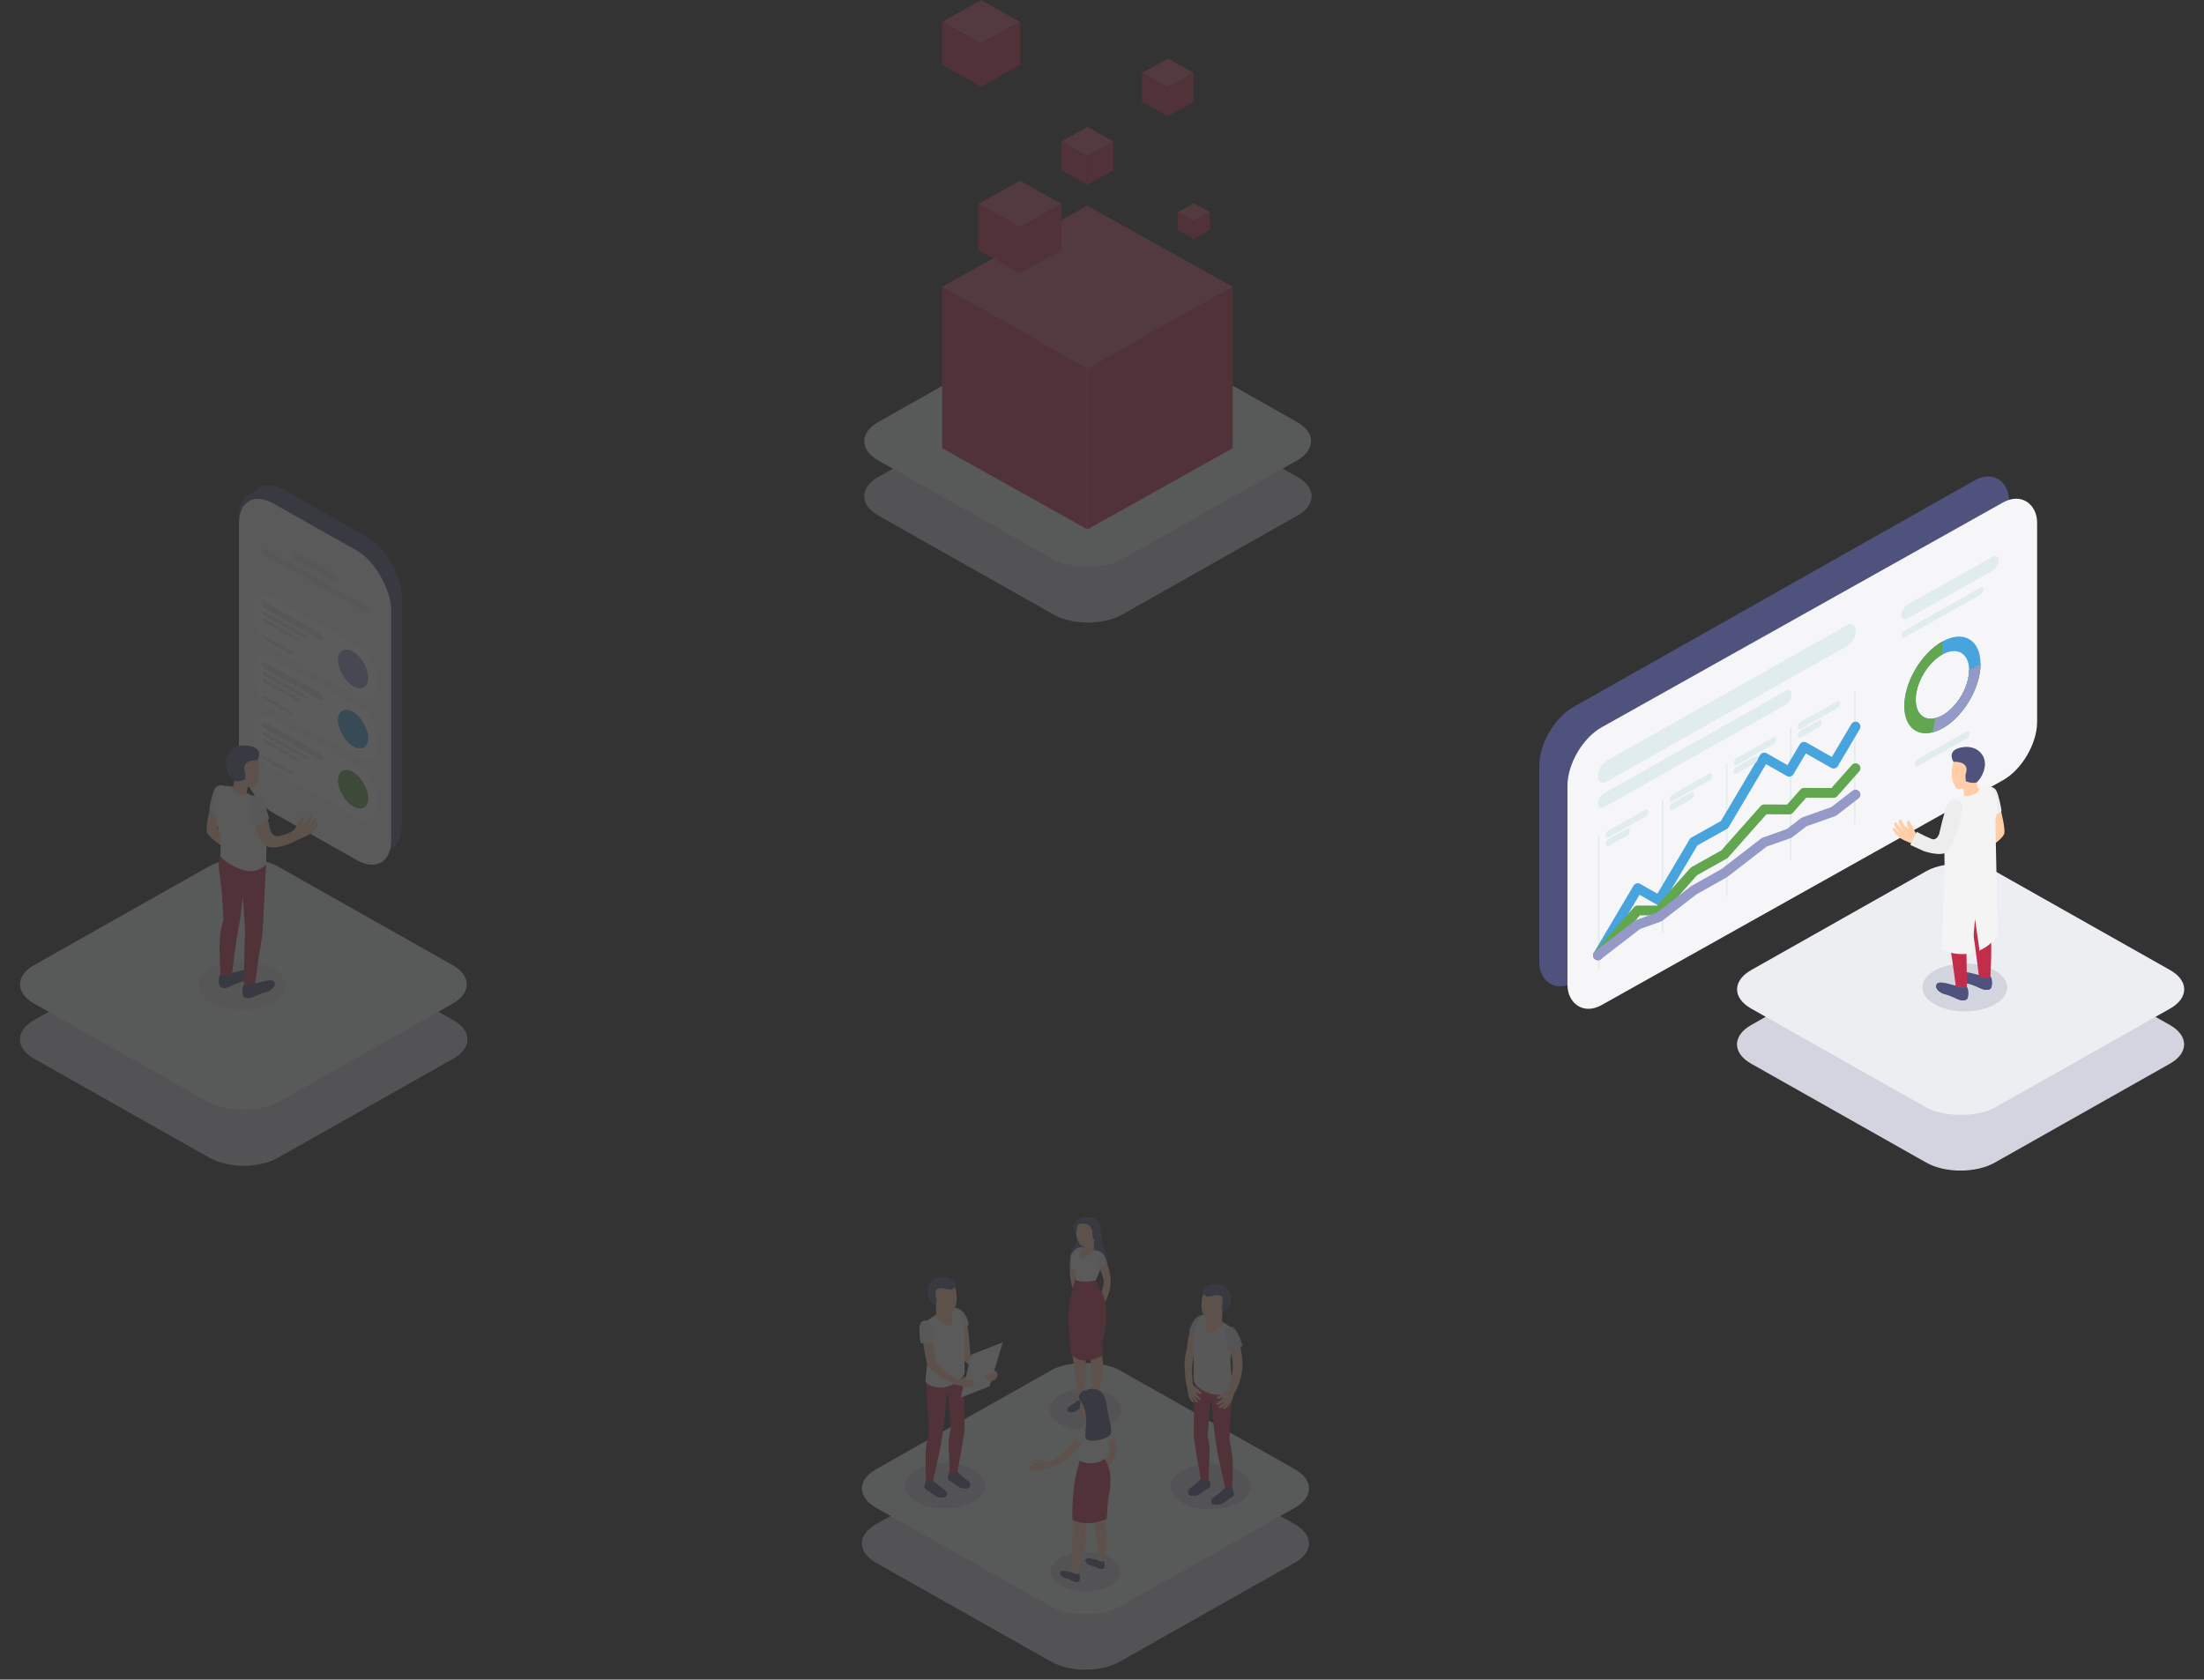 <svg width="450" height="343" viewBox="0 0 450 343" fill="none" xmlns="http://www.w3.org/2000/svg">
<rect x="0" y="0" width="450" height="343" fill="#333333" stroke="none"/>
<g clip-path="url(#clip0_104_29115)">
<g opacity="0.2">
<rect width="35.685" height="63.2" rx="8" transform="matrix(0.871 0.492 -2.25098e-08 1 50.943 96.044)" fill="#4F527D"/>
<rect width="35.685" height="63.2" rx="8" transform="matrix(0.871 0.492 -2.25098e-08 1 48.79 97.449)" fill="#4F527D"/>
<rect width="35.685" height="63.2" rx="8" transform="matrix(0.871 0.492 -2.25098e-08 1 48.79 98.854)" fill="#F6F6F9"/>
<rect width="24.98" height="1.404" rx="0.702" transform="matrix(0.871 0.492 -2.25098e-08 1 53.45 111.669)" fill="#DAE7EB"/>
<rect width="10.706" height="1.404" rx="0.702" transform="matrix(0.871 0.492 -2.25097e-08 1 59.664 112.371)" fill="#DAE7EB"/>
<rect width="28.548" height="10.533" rx="4" transform="matrix(0.871 0.492 -2.25098e-08 1 51.897 119.92)" fill="white"/>
<rect width="7.137" height="7.022" rx="3.511" transform="matrix(0.871 0.492 -2.25098e-08 1 68.983 131.331)" fill="#9499C7"/>
<rect width="14.274" height="1.404" rx="0.702" transform="matrix(0.871 0.492 -2.25098e-08 1 53.45 122.554)" fill="#DAE7EB"/>
<rect width="10.706" height="0.702" rx="0.351" transform="matrix(0.871 0.492 -2.25097e-08 1 53.45 124.66)" fill="#DAE7EB"/>
<rect width="8.921" height="0.702" rx="0.351" transform="matrix(0.871 0.492 -2.25098e-08 1 53.45 126.065)" fill="#DAE7EB"/>
<rect width="7.137" height="0.702" rx="0.351" transform="matrix(0.871 0.492 -2.25097e-08 1 53.45 129.576)" fill="#DAE7EB"/>
<rect width="28.548" height="10.533" rx="4" transform="matrix(0.871 0.492 -2.25098e-08 1 51.897 132.209)" fill="white"/>
<rect width="7.137" height="7.022" rx="3.511" transform="matrix(0.871 0.492 -2.25097e-08 1 68.983 143.62)" fill="#47A4DD"/>
<rect width="14.274" height="1.404" rx="0.702" transform="matrix(0.871 0.492 -2.25099e-08 1 53.45 134.842)" fill="#DAE7EB"/>
<rect width="10.706" height="0.702" rx="0.351" transform="matrix(0.871 0.492 -2.25097e-08 1 53.45 136.949)" fill="#DAE7EB"/>
<rect width="8.921" height="0.702" rx="0.351" transform="matrix(0.871 0.492 -2.25099e-08 1 53.45 138.353)" fill="#DAE7EB"/>
<rect width="7.137" height="0.702" rx="0.351" transform="matrix(0.871 0.492 -2.25099e-08 1 53.45 141.864)" fill="#DAE7EB"/>
<rect width="28.548" height="10.533" rx="4" transform="matrix(0.871 0.492 -2.25098e-08 1 51.897 144.497)" fill="white"/>
<rect width="7.137" height="7.022" rx="3.511" transform="matrix(0.871 0.492 -2.25098e-08 1 68.983 155.908)" fill="#63A650"/>
<rect width="14.274" height="1.404" rx="0.702" transform="matrix(0.871 0.492 -2.25098e-08 1 53.45 147.131)" fill="#DAE7EB"/>
<rect width="10.706" height="0.702" rx="0.351" transform="matrix(0.871 0.492 -2.25097e-08 1 53.45 149.238)" fill="#DAE7EB"/>
<rect width="8.921" height="0.702" rx="0.351" transform="matrix(0.871 0.492 -2.25097e-08 1 53.45 150.642)" fill="#DAE7EB"/>
<rect width="7.137" height="0.702" rx="0.351" transform="matrix(0.871 0.492 -2.25097e-08 1 53.45 154.153)" fill="#DAE7EB"/>
<rect width="57.096" height="57.096" rx="8" transform="matrix(0.871 -0.492 0.871 0.492 0 212.261)" fill="#6D6D6D"/>
<path fill-rule="evenodd" clip-rule="evenodd" d="M6.965 208.325C3.118 210.499 3.118 214.023 6.965 216.196L42.785 236.437C46.632 238.611 52.868 238.611 56.715 236.437L92.535 216.196C96.382 214.023 96.382 210.499 92.535 208.325L84.079 203.547L91.524 202.323C95.884 201.606 95.884 200.444 91.524 199.728L71.493 196.435L56.715 188.085C52.868 185.911 46.632 185.911 42.785 188.085L28.041 196.416L7.894 199.728C3.534 200.444 3.534 201.606 7.894 202.323L15.402 203.557L6.965 208.325Z" fill="#D3D4DF"/>
<rect width="57.055" height="57.055" rx="8" transform="matrix(0.871 -0.492 0.871 0.492 0 201.025)" fill="#EDEEF2"/>
<path opacity="0.5" d="M49.405 206.235C54.303 206.235 58.272 203.991 58.272 201.224C58.272 198.456 54.303 196.212 49.405 196.212C44.508 196.212 40.538 198.456 40.538 201.224C40.538 203.991 44.508 206.235 49.405 206.235Z" fill="#D3D4DF"/>
<path d="M43.087 164.069C42.988 164.913 41.959 168.553 42.18 169.801C42.4 171.049 45.916 173.135 45.916 173.135L46.404 170.999L44.457 169.14L44.982 165.604L43.087 164.069Z" fill="#FFCEA9"/>
<path d="M45.807 160.48C45.305 160.268 44.373 160.221 43.849 161.059C43.326 161.898 42.795 164.772 42.747 165.27C42.747 165.27 43.473 166.251 44.561 166.088L45.807 160.48Z" fill="#EDEDED"/>
<path d="M49.822 201.073C50.587 201.279 51.405 201.182 52.097 200.803C52.644 200.819 55.618 199.575 56.023 200.619C56.382 201.536 55.09 202.384 54.401 202.549C52.899 202.9 51.787 203.638 51.183 203.763C50.735 203.856 50.152 203.917 49.794 203.572C49.365 203.158 49.401 201.622 49.822 201.073Z" fill="#4F527D"/>
<path d="M51.183 203.511C51.788 203.388 52.899 202.655 54.401 202.298C54.979 202.162 55.972 201.544 56.072 200.807C56.205 201.651 55.043 202.4 54.401 202.551C52.899 202.902 51.788 203.641 51.183 203.765C50.735 203.858 50.152 203.92 49.794 203.574C49.701 203.473 49.634 203.353 49.597 203.223C50.12 203.648 50.735 203.604 51.183 203.511Z" fill="#4F527D"/>
<path d="M44.998 198.956C45.763 199.163 46.581 199.067 47.273 198.687C47.822 198.703 50.794 197.459 51.199 198.512C51.558 199.429 50.265 200.277 49.577 200.442C48.075 200.793 46.963 201.531 46.361 201.656C45.911 201.749 45.328 201.81 44.971 201.463C44.541 201.038 44.579 199.503 44.998 198.956Z" fill="#4F527D"/>
<path d="M46.361 201.391C46.963 201.266 48.075 200.535 49.577 200.179C50.154 200.042 51.147 199.422 51.248 198.687C51.382 199.531 50.219 200.28 49.577 200.431C48.075 200.782 46.963 201.521 46.361 201.645C45.911 201.738 45.328 201.8 44.971 201.452C44.877 201.353 44.81 201.232 44.774 201.101C45.296 201.526 45.911 201.484 46.361 201.391Z" fill="#4F527D"/>
<path d="M44.939 191.048C45.068 189.966 45.298 188.899 45.626 187.859C45.626 187.859 45.421 185.106 45.319 182.499C45.203 179.539 44.154 176.933 44.98 174.572L54.314 176.603C54.314 176.603 53.749 188.405 53.623 189.833C53.556 190.945 53.417 192.051 53.208 193.146C52.781 195.438 52.089 200.887 52.089 200.887C51.101 201.449 49.807 201.138 49.807 201.138C49.807 201.138 49.878 194.246 49.941 192.595C50.018 190.579 50.081 190.733 50.081 190.733L49.773 185.713L49.572 183.215C49.572 183.215 49.313 185.048 49.145 186.686C48.998 188.114 48.647 189.405 48.249 192.062C47.908 194.367 47.352 198.999 47.352 198.999C46.366 199.561 45.022 199.096 45.022 199.096C45.022 199.096 44.672 193.048 44.939 191.048Z" fill="#C22E49"/>
<path d="M46.299 160.529C47.016 160.564 47.539 160.743 47.629 160.529C47.705 160.17 47.759 159.807 47.79 159.441C47.708 159.24 47.638 159.024 47.638 159.024C46.741 158.485 46.464 157.541 46.345 156.443C46.146 154.563 47.182 152.918 49.102 152.721C50.908 152.546 52.236 153.774 52.59 155.485C52.781 156.325 53.161 157.917 52.647 159.301C52.36 160.075 51.991 160.689 51.62 160.808C51.263 160.798 50.906 160.768 50.553 160.717C50.553 160.717 50.458 161.243 50.392 161.573C50.325 161.903 50.352 162.086 51.033 162.498C51.715 162.91 50.002 163.752 48.882 163.67C47.761 163.587 46.507 162.926 46.161 162.217C45.779 161.436 45.811 160.506 46.299 160.529Z" fill="#FFCEA9"/>
<path d="M47.33 160.633C47.133 161.113 47.633 161.701 48.969 162.112C50.304 162.522 50.423 161.994 50.423 161.994C50.423 161.994 52.381 162.871 53.017 163.301C53.818 163.851 54.173 165.437 54.283 168.114C54.406 171.213 54.417 175.81 54.313 176.603C54.313 176.603 52.816 178.063 50.907 177.909C48.998 177.754 45.767 176.096 44.991 174.813C45.012 172.097 45.337 171.655 44.887 170.09C43.858 166.507 43.316 165.04 43.811 162.659C44.223 160.696 44.801 160.452 45.593 160.471C46.175 160.495 46.755 160.549 47.33 160.633Z" fill="#F4F4F4"/>
<path d="M57.296 170.676C55.724 171.064 55.354 170.094 55.144 169.29C54.644 167.344 54.375 165.588 54.002 164.484C53.563 163.182 53.106 162.974 52.457 162.721C51.697 162.423 51.044 163.051 51.297 164.707C51.596 166.669 51.989 168.041 52.731 170.366C52.927 170.971 53.364 172.048 54.022 172.568C54.832 173.21 56.055 173.182 57.904 172.733C58.692 172.54 59.556 172.078 61.048 171.397C61.448 171.222 61.765 171.094 62.527 170.743C63.289 170.392 64.096 169.808 64.499 169.238C64.903 168.667 64.955 168.399 64.872 168.269C64.77 168.106 64.587 168.141 64.372 168.381C64.061 168.787 63.678 169.134 63.241 169.406C63.241 169.406 63.737 168.904 64.006 168.578C64.248 168.289 64.448 167.969 64.601 167.627C64.743 167.293 64.451 166.842 64.228 167.079C64.006 167.316 63.9 167.558 63.493 168.036C63.279 168.289 63.034 168.517 62.764 168.715C63.016 168.382 63.241 168.03 63.436 167.662C63.694 167.146 63.691 166.881 63.68 166.707C63.669 166.534 63.418 166.327 63.183 166.655C62.97 166.951 62.825 167.414 62.339 167.918C61.98 168.283 61.674 168.494 61.665 168.392C61.656 168.29 61.882 168.09 62.011 167.665C62.14 167.241 62.011 166.788 61.771 166.742C61.53 166.697 61.577 166.707 61.383 167.104C61.19 167.5 60.896 167.795 60.666 168.376C60.467 168.887 60.378 169.094 60.019 169.466C59.644 169.862 58.791 170.308 57.296 170.676Z" fill="#FFCEA9"/>
<path d="M51.874 162.454C52.925 162.303 53.667 162.767 54.13 164.323C54.592 165.879 54.918 167.158 54.918 167.158C54.502 167.745 53.873 168.154 53.16 168.301C51.905 168.599 51.451 168.011 51.451 168.011C51.451 168.011 51.093 166.379 50.885 165.269C50.677 164.158 50.574 162.647 51.874 162.454Z" fill="#EDEDED"/>
<path d="M52.531 155.244C52.531 155.244 54.191 152.775 50.596 152.272C48.004 151.91 46.336 153.54 46.145 155.309C45.965 156.999 47.025 158.753 47.792 159.45C48.167 159.581 48.974 159.657 50.033 159.185C50.076 158.725 50.092 158.263 50.082 157.801C50.082 157.801 48.818 155.198 52.531 155.244Z" fill="#4F527D"/>
</g>
<rect width="110.088" height="56.268" rx="8" transform="matrix(0.871 -0.492 2.25098e-08 1 314.289 148.309)" fill="#4F527D"/>
<rect width="110.089" height="56.715" rx="8" transform="matrix(0.871 -0.488 2.2698e-08 1 320.039 152.434)" fill="#F6F6F9"/>
<rect width="0.358" height="27.082" transform="matrix(0.871 -0.484 2.28806e-08 1 326.262 170.814)" fill="#E1ECEF"/>
<rect width="0.357" height="27.082" transform="matrix(0.871 -0.484 2.28726e-08 1 339.332 163.428)" fill="#E1ECEF"/>
<rect width="0.357" height="27.082" transform="matrix(0.871 -0.484 2.28706e-08 1 352.402 156.043)" fill="#E1ECEF"/>
<rect width="0.357" height="27.082" transform="matrix(0.871 -0.484 2.28726e-08 1 365.47 148.658)" fill="#E1ECEF"/>
<rect width="0.357" height="27.082" transform="matrix(0.871 -0.484 2.28746e-08 1 378.543 141.273)" fill="#E1ECEF"/>
<path d="M326.264 195.082L334.387 181.371L338.76 183.859L345.842 171.906L352.09 168.409L360.213 154.698L365.316 157.599L368.336 152.502L374.376 155.936L378.854 148.378" stroke="#47A4DD" stroke-width="2" stroke-linecap="round" stroke-linejoin="round"/>
<path d="M326.264 195.082L334.387 185.922L338.76 185.941L345.842 177.955L352.09 174.446L360.213 165.285L365.316 165.308L368.336 161.902L374.376 161.929L378.854 156.879" stroke="#63A650" stroke-width="2" stroke-linecap="round" stroke-linejoin="round"/>
<path d="M326.264 195.082L334.387 188.813L338.76 187.259L345.842 181.793L352.09 178.272L360.213 172.002L365.316 170.19L368.336 167.859C368.336 167.859 372.017 166.551 374.376 165.713L378.854 162.257" stroke="#9499C7" stroke-width="2" stroke-linecap="round" stroke-linejoin="round"/>
<rect width="60.406" height="4.28" rx="2" transform="matrix(0.871 -0.491 2.25558e-08 1 326.262 156.337)" fill="#E1ECEF"/>
<rect width="45.393" height="2.854" rx="1.427" transform="matrix(0.871 -0.491 2.25511e-08 1 326.264 162.687)" fill="#E1ECEF"/>
<rect width="22.875" height="2.85" rx="1.425" transform="matrix(0.871 -0.49 2.25838e-08 1 388.189 124.182)" fill="#E1ECEF"/>
<rect width="10.008" height="1.425" rx="0.712" transform="matrix(0.871 -0.49 2.25919e-08 1 327.819 169.919)" fill="#E1ECEF"/>
<rect width="10.008" height="1.425" rx="0.712" transform="matrix(0.871 -0.49 2.25921e-08 1 340.89 162.534)" fill="#E1ECEF"/>
<rect width="10.008" height="1.425" rx="0.712" transform="matrix(0.871 -0.49 2.25919e-08 1 353.96 155.148)" fill="#E1ECEF"/>
<rect width="10.008" height="1.425" rx="0.712" transform="matrix(0.871 -0.49 2.25918e-08 1 367.028 147.764)" fill="#E1ECEF"/>
<rect width="5.719" height="1.422" rx="0.711" transform="matrix(0.871 -0.489 2.26331e-08 1 327.819 171.681)" fill="#E1ECEF"/>
<rect width="5.719" height="1.422" rx="0.711" transform="matrix(0.871 -0.489 2.26331e-08 1 340.89 164.295)" fill="#E1ECEF"/>
<rect width="5.719" height="1.422" rx="0.711" transform="matrix(0.871 -0.489 2.2633e-08 1 353.96 156.91)" fill="#E1ECEF"/>
<rect width="5.719" height="1.422" rx="0.711" transform="matrix(0.871 -0.489 2.2633e-08 1 367.028 149.525)" fill="#E1ECEF"/>
<rect width="19.301" height="1.427" rx="0.713" transform="matrix(0.871 -0.491 2.25574e-08 1 388.189 129.123)" fill="#E1ECEF"/>
<rect width="12.867" height="1.425" rx="0.713" transform="matrix(0.871 -0.49 2.25768e-08 1 390.99 155.324)" fill="#E1ECEF"/>
<path d="M404.37 135.552C404.37 140.451 400.887 146.356 396.59 148.74C392.294 151.124 388.811 149.085 388.811 144.186C388.811 139.287 392.294 133.382 396.59 130.998C400.887 128.614 404.37 130.653 404.37 135.552ZM391.144 142.891C391.144 146.32 393.583 147.748 396.59 146.079C399.598 144.41 402.036 140.277 402.036 136.847C402.036 133.418 399.598 131.99 396.59 133.659C393.583 135.328 391.144 139.461 391.144 142.891Z" fill="#47A4DD"/>
<path d="M404.37 135.552C404.37 137.306 403.914 139.275 403.059 141.208C402.204 143.141 400.989 144.952 399.567 146.412C398.146 147.873 396.582 148.916 395.072 149.412C393.563 149.907 392.177 149.831 391.089 149.194C390.001 148.557 389.26 147.388 388.96 145.834C388.66 144.279 388.814 142.41 389.403 140.463C389.992 138.515 390.989 136.576 392.268 134.892C393.547 133.207 395.052 131.852 396.59 130.998L396.59 133.659C395.513 134.257 394.46 135.206 393.565 136.385C392.669 137.564 391.971 138.921 391.559 140.285C391.147 141.648 391.039 142.956 391.249 144.044C391.459 145.132 391.978 145.951 392.739 146.397C393.501 146.842 394.471 146.895 395.528 146.549C396.584 146.202 397.679 145.472 398.674 144.449C399.669 143.427 400.52 142.159 401.118 140.806C401.717 139.453 402.036 138.075 402.036 136.847L404.37 135.552Z" fill="#63A650"/>
<path d="M404.37 135.552C404.37 136.913 404.095 138.407 403.568 139.921C403.04 141.434 402.273 142.925 401.326 144.279C400.379 145.632 399.278 146.812 398.108 147.727C396.938 148.642 395.729 149.267 394.577 149.555L395.181 146.649C395.988 146.448 396.833 146.01 397.653 145.37C398.472 144.729 399.243 143.903 399.905 142.956C400.568 142.008 401.105 140.964 401.474 139.905C401.844 138.846 402.036 137.8 402.036 136.847L404.37 135.552Z" fill="#9499C7"/>
<rect width="57.096" height="57.096" rx="8" transform="matrix(0.871 -0.492 0.871 0.492 350.582 213.27)" fill="#6D6D6D"/>
<path fill-rule="evenodd" clip-rule="evenodd" d="M357.544 209.335C353.697 211.509 353.697 215.033 357.544 217.207L393.323 237.424C397.169 239.597 403.406 239.597 407.253 237.424L443.032 217.207C446.879 215.033 446.879 211.509 443.032 209.335L434.594 204.567L442.103 203.333C446.463 202.616 446.463 201.454 442.103 200.738L421.956 197.426L407.253 189.118C403.406 186.944 397.169 186.944 393.323 189.118L378.62 197.426L358.473 200.738C354.113 201.454 354.113 202.616 358.473 203.333L365.982 204.567L357.544 209.335Z" fill="#D3D4DF"/>
<rect width="57.096" height="57.096" rx="8" transform="matrix(0.871 -0.492 0.871 0.492 350.582 202.035)" fill="#EDEEF2"/>
<path opacity="0.5" d="M401.167 206.543C405.947 206.543 409.821 204.354 409.821 201.652C409.821 198.951 405.947 196.761 401.167 196.761C396.388 196.761 392.514 198.951 392.514 201.652C392.514 204.354 396.388 206.543 401.167 206.543Z" fill="#B9BACB"/>
<path d="M408.32 164.405C408.42 165.25 409.451 168.901 409.23 170.151C409.009 171.401 405.496 173.493 405.496 173.493L405.021 171.35L406.971 169.492L406.444 165.944L408.32 164.405Z" fill="#FFCEA9"/>
<path d="M405.596 160.809C405.939 160.653 406.328 160.626 406.69 160.733C407.052 160.839 407.361 161.072 407.559 161.387C408.073 162.23 408.618 165.107 408.664 165.602C408.664 165.602 407.937 166.588 406.848 166.422L405.596 160.809Z" fill="#EDEDED"/>
<path d="M401.574 201.514C400.807 201.721 399.987 201.624 399.292 201.245C398.742 201.26 395.762 200.012 395.356 201.061C395.001 201.992 396.291 202.821 396.982 202.992C398.488 203.352 399.595 204.086 400.207 204.21C400.659 204.303 401.235 204.365 401.602 204.018C402.031 203.591 401.995 202.052 401.574 201.514Z" fill="#4F527D"/>
<path d="M400.206 203.945C399.602 203.819 398.487 203.085 396.981 202.728C396.403 202.592 395.406 201.974 395.306 201.234C395.172 202.079 396.334 202.831 396.981 202.982C398.487 203.342 399.594 204.076 400.206 204.199C400.658 204.292 401.234 204.355 401.601 204.008C401.694 203.906 401.762 203.785 401.799 203.654C401.575 203.82 401.314 203.933 401.037 203.983C400.761 204.034 400.476 204.021 400.206 203.945Z" fill="#4F527D"/>
<path d="M406.409 199.379C405.642 199.587 404.822 199.49 404.127 199.11C403.577 199.125 400.597 197.875 400.194 198.924C399.836 199.844 401.129 200.684 401.817 200.857C403.323 201.215 404.43 201.951 405.042 202.077C405.494 202.17 406.07 202.23 406.437 201.883C406.866 201.466 406.84 199.927 406.409 199.379Z" fill="#4F527D"/>
<path d="M405.042 201.821C404.438 201.695 403.323 200.961 401.818 200.604C401.239 200.468 400.242 199.849 400.155 199.11C400.022 199.955 401.183 200.707 401.818 200.858C403.323 201.215 404.431 201.952 405.042 202.077C405.494 202.171 406.07 202.231 406.437 201.884C406.529 201.781 406.597 201.66 406.635 201.529C406.411 201.695 406.15 201.808 405.874 201.859C405.597 201.91 405.313 201.897 405.042 201.821Z" fill="#4F527D"/>
<path d="M406.468 191.455C406.339 190.372 406.109 189.303 405.78 188.262C405.78 188.262 405.985 185.495 406.088 182.885C406.204 179.918 407.257 177.305 406.425 174.941L397.077 176.971C397.077 176.971 397.642 188.802 397.771 190.226C397.838 191.34 397.978 192.448 398.19 193.545C398.616 195.843 399.31 201.305 399.31 201.305C400.299 201.869 401.597 201.557 401.597 201.557C401.597 201.557 401.527 194.649 401.463 192.992C401.386 190.98 401.322 191.133 401.322 191.133L401.63 186.104L401.833 183.602C401.833 183.602 402.09 185.44 402.26 187.09C402.409 188.521 402.761 189.816 403.156 192.479C403.498 194.79 404.053 199.434 404.053 199.434C405.042 199.998 406.386 199.53 406.386 199.53C406.386 199.53 406.733 193.467 406.468 191.455Z" fill="#C22E49"/>
<path d="M405.101 160.856C404.389 160.892 403.857 161.07 403.767 160.856C403.693 160.496 403.639 160.131 403.605 159.765C403.688 159.564 403.759 159.348 403.759 159.348C404.654 158.807 404.947 157.861 405.044 156.76C405.245 154.874 404.204 153.239 402.28 153.038C400.468 152.855 399.14 154.099 398.785 155.804C398.592 156.649 398.212 158.241 398.729 159.632C399.014 160.406 399.386 161.025 399.756 161.141C400.115 161.131 400.473 161.1 400.828 161.05C400.828 161.05 400.925 161.573 400.99 161.908C401.054 162.242 401.031 162.41 400.347 162.838C399.664 163.265 401.375 164.095 402.5 164.015C403.626 163.934 404.877 163.26 405.232 162.559C405.625 161.767 405.591 160.834 405.101 160.856Z" fill="#FFCEA9"/>
<path d="M404.073 160.962C404.27 161.443 403.767 162.031 402.431 162.444C401.095 162.856 400.971 162.325 400.971 162.325C400.971 162.325 399.008 163.201 398.368 163.636C397.567 164.186 397.212 165.776 397.102 168.461C396.976 171.567 396.968 176.174 397.071 176.971C397.071 176.971 398.574 178.435 400.493 178.279C402.413 178.123 405.632 176.463 406.434 175.178C406.411 172.455 406.087 172.009 406.537 170.443C407.564 166.849 408.112 165.381 407.611 163.002C407.197 161.033 406.616 160.789 405.812 160.809C405.23 160.829 404.649 160.88 404.073 160.962Z" fill="#F4F4F4"/>
<path d="M394.092 171.549C395.669 171.939 396.037 170.966 396.247 170.154C396.761 168.205 397.018 166.434 397.391 165.338C397.83 164.03 398.293 163.829 398.932 163.578C399.703 163.281 400.358 163.91 400.094 165.572C399.796 167.536 399.4 168.919 398.65 171.242C398.454 171.851 398.015 172.93 397.365 173.45C396.553 174.094 395.33 174.066 393.475 173.616C392.684 173.423 391.813 172.962 390.322 172.278C389.921 172.095 389.611 171.974 388.84 171.622C388.066 171.283 387.388 170.765 386.864 170.113C386.458 169.54 386.407 169.271 386.489 169.14C386.571 169.009 386.774 169.012 387.003 169.256C387.315 169.661 387.7 170.008 388.138 170.279C388.138 170.279 387.64 169.776 387.367 169.449C387.125 169.16 386.925 168.839 386.771 168.496C386.627 168.164 386.92 167.712 387.144 167.948C387.367 168.185 387.475 168.429 387.884 168.906C388.093 169.158 388.333 169.383 388.598 169.578C388.345 169.242 388.12 168.887 387.925 168.517C387.756 168.225 387.673 167.893 387.686 167.558C387.686 167.385 387.943 167.176 388.2 167.508C388.457 167.84 388.549 168.263 389.048 168.765C389.405 169.133 389.713 169.341 389.721 169.241C389.729 169.14 389.503 168.939 389.374 168.514C389.246 168.089 389.374 167.636 389.613 167.584C389.852 167.531 389.808 167.546 390.001 167.946C390.194 168.346 390.489 168.645 390.713 169.221C390.834 169.631 391.057 170.005 391.36 170.312C391.728 170.732 392.583 171.18 394.092 171.549Z" fill="#FFCEA9"/>
<path d="M399.518 163.313C398.464 163.157 397.719 163.623 397.256 165.172C396.794 166.721 396.47 168.021 396.47 168.021C396.887 168.61 397.519 169.02 398.235 169.168C399.494 169.464 399.944 168.878 399.944 168.878C399.944 168.878 400.293 167.249 400.512 166.127C400.73 165.006 400.82 163.497 399.518 163.313Z" fill="#EDEDED"/>
<path d="M398.854 155.558C398.854 155.558 397.192 153.083 400.794 152.58C403.394 152.216 405.072 153.838 405.257 155.623C405.442 157.316 404.376 159.078 403.605 159.775C403.23 159.908 402.418 159.981 401.362 159.523C401.317 159.06 401.299 158.594 401.31 158.128C401.31 158.128 402.577 155.515 398.854 155.558Z" fill="#4F527D"/>
<path d="M407.374 166.525L397.079 175.92L396.478 193.985C396.478 193.985 399.366 195.366 402.644 194.619L403.245 187.683L404.155 193.97L404.047 194.161C405.602 193.479 406.935 192.392 407.901 191.018L407.374 166.525Z" fill="#F4F4F4"/>
<path d="M396.468 168.021L395.954 170.201C395.954 170.201 395.522 171.728 394.412 171.34C393.367 170.91 392.349 170.421 391.362 169.874L390.031 172.547L392.783 173.805C392.783 173.805 396.604 175.138 397.665 173.805C398.726 172.472 399.918 168.874 399.918 168.874L396.468 168.021Z" fill="#EDEDED"/>
<g opacity="0.2">
<rect width="57.096" height="57.096" rx="8" transform="matrix(0.871 -0.492 0.871 0.492 172.376 101.341)" fill="#6D6D6D"/>
<path fill-rule="evenodd" clip-rule="evenodd" d="M179.341 97.404C175.494 99.577 175.494 103.101 179.341 105.275L215.161 125.515C219.008 127.689 225.244 127.689 229.091 125.515L264.911 105.275C268.758 103.101 268.758 99.577 264.911 97.404L256.455 92.626L263.901 91.402C268.26 90.685 268.26 89.523 263.901 88.806L243.869 85.514L229.091 77.163C225.244 74.99 219.008 74.99 215.161 77.163L200.416 85.495L180.27 88.806C175.91 89.523 175.91 90.685 180.27 91.402L187.778 92.636L179.341 97.404Z" fill="#D3D4DF"/>
<rect width="57.055" height="57.055" rx="8" transform="matrix(0.871 -0.492 0.871 0.492 172.376 90.105)" fill="#EDEEF2"/>
<path d="M251.691 58.589L222.024 41.997L192.357 58.589L222.024 75.181L251.691 58.589Z" fill="url(#paint0_linear_104_29115)"/>
<path d="M251.691 58.589L222.024 41.997L192.357 58.589L222.024 75.181L251.691 58.589Z" fill="#D0566C"/>
<path d="M222.024 75.18L192.357 58.589V91.513L222.024 108.105V75.18Z" fill="#C22E49"/>
<path d="M222.022 75.18L251.689 58.589V91.513L222.022 108.105V75.18Z" fill="#C22E49"/>
<path d="M208.25 4.444L200.303 0L192.357 4.444L200.303 8.888L208.25 4.444Z" fill="#D0566C"/>
<path d="M200.303 8.889L192.357 4.445V13.264L200.303 17.708V8.889Z" fill="#C22E49"/>
<path d="M200.303 8.889L208.25 4.445V13.264L200.303 17.708V8.889Z" fill="#C22E49"/>
<path d="M247.04 43.321L243.747 41.479L240.454 43.321L243.747 45.162L247.04 43.321Z" fill="#D0566C"/>
<path d="M243.747 45.162L240.454 43.32V46.974L243.747 48.816V45.162Z" fill="#C22E49"/>
<path d="M243.749 45.162L247.042 43.32V46.974L243.749 48.816V45.162Z" fill="#C22E49"/>
<path d="M227.321 28.887L222.023 25.924L216.726 28.887L222.023 31.85L227.321 28.887Z" fill="#D0566C"/>
<path d="M222.023 31.85L216.726 28.888V34.767L222.023 37.73V31.85Z" fill="#C22E49"/>
<path d="M222.023 31.85L227.321 28.888V34.767L222.023 37.73V31.85Z" fill="#C22E49"/>
<path d="M243.743 14.889L238.446 11.926L233.148 14.889L238.446 17.851L243.743 14.889Z" fill="#D0566C"/>
<path d="M238.446 17.851L233.148 14.888V20.767L238.446 23.73V17.851Z" fill="#C22E49"/>
<path d="M238.446 17.851L243.743 14.888V20.767L238.446 23.73V17.851Z" fill="#C22E49"/>
<path d="M216.727 41.641L208.25 36.9L199.774 41.641L208.25 46.381L216.727 41.641Z" fill="#D0566C"/>
<path d="M208.25 46.381L199.774 41.641V51.048L208.25 55.788V46.381Z" fill="#C22E49"/>
<path d="M208.25 46.381L216.726 41.641V51.048L208.25 55.788V46.381Z" fill="#C22E49"/>
</g>
<g opacity="0.2">
<rect width="57.092" height="57.092" rx="8" transform="matrix(0.871 -0.492 0.871 0.492 171.9 315.201)" fill="#4F527D"/>
<path fill-rule="evenodd" clip-rule="evenodd" d="M178.865 311.266C175.018 313.439 175.018 316.962 178.865 319.135L214.643 339.345C218.49 341.519 224.727 341.519 228.574 339.345L264.353 319.135C268.2 316.962 268.2 313.439 264.353 311.266L255.915 306.5L263.424 305.266C267.784 304.549 267.784 303.388 263.424 302.671L243.276 299.361L228.574 291.056C224.727 288.883 218.49 288.883 214.643 291.056L199.942 299.361L179.794 302.671C175.434 303.388 175.434 304.549 179.794 305.266L187.303 306.5L178.865 311.266Z" fill="#D3D4DF"/>
<rect width="57.092" height="57.092" rx="8" transform="matrix(0.871 -0.492 0.871 0.492 171.9 303.969)" fill="#EDEEF2"/>
<path opacity="0.5" d="M221.588 291.98C225.651 291.98 228.945 290.119 228.945 287.824C228.945 285.529 225.651 283.668 221.588 283.668C217.524 283.668 214.23 285.529 214.23 287.824C214.23 290.119 217.524 291.98 221.588 291.98Z" fill="#B9BACB"/>
<path d="M221.265 248.961C221.56 248.498 223.814 248.193 224.556 250.062C224.835 250.769 224.793 252.581 225.03 253.716C225.266 254.852 225.817 255.499 226.002 256.423C226.187 257.346 225.879 258.891 223.606 259.167C221.333 259.443 219.585 258.659 219.047 257.949C218.509 257.238 218.499 255.728 219.047 254.925C219.595 254.123 220.02 253.456 220.02 252.387L221.265 248.961Z" fill="#4F527D"/>
<path d="M218.565 256.778C218.565 256.778 218.03 260.48 219.042 263.085C220.054 265.689 219.771 262.409 219.771 262.409L219.528 261.629C219.528 261.629 219.327 258.615 219.412 257.876C219.496 257.136 219.476 256.502 219.528 256.442C219.58 256.381 219.33 256.264 219.223 256.248C219.116 256.232 218.565 256.778 218.565 256.778Z" fill="#FFCEA9"/>
<path d="M222.753 248.64C222.753 248.64 221.057 248.161 220.029 249.059C219.689 249.365 219.442 249.756 219.314 250.189C219.186 250.623 219.182 251.082 219.302 251.518C219.439 252.041 219.714 252.758 220.139 252.787C220.564 252.815 222.753 248.64 222.753 248.64Z" fill="#4F527D"/>
<path d="M223.401 253.184C223.401 253.184 223.29 255.033 223.326 255.17C223.362 255.306 224.065 255.436 224.266 255.598C224.467 255.76 223.238 257.635 222.613 257.914C221.987 258.193 220.057 257.482 219.925 256.54C219.801 255.677 220.476 255.005 220.738 254.77C220.916 254.758 221.093 254.758 221.27 254.77L221.325 253.875C222.172 253.58 223.401 253.184 223.401 253.184Z" fill="#FFCEA9"/>
<path d="M223.659 255.331C224.19 255.414 224.797 255.69 224.881 255.966C225.1 256.991 225.048 258.053 224.729 259.053C224.268 260.242 223.96 261.001 223.694 261.515C223.694 261.515 221.395 262.466 219.544 261.353C219.544 261.353 219.414 260.084 219.408 259.395C217.696 257.936 219.158 256.134 220.607 254.735C220.781 254.722 220.956 254.722 221.129 254.735C221.129 254.735 219.832 256.232 220.737 257.083C222.66 256.515 223.043 255.671 223.659 255.331Z" fill="#F4F4F4"/>
<path d="M219.87 250.874C220.061 249.685 220.937 248.787 222.192 248.86C222.7 248.883 223.187 249.064 223.584 249.375C223.981 249.686 224.267 250.112 224.401 250.592C224.536 251.072 224.511 251.581 224.331 252.047C224.152 252.512 223.826 252.91 223.401 253.184C223.358 253.363 223.294 253.536 223.21 253.701C222.766 254.209 221.589 254.529 221.196 254.532C220.872 254.532 220.57 254.231 220.256 253.72C219.598 252.641 219.766 251.461 219.87 250.874Z" fill="#FFCEA9"/>
<path d="M222.577 248.882C223.456 249.05 224.179 249.291 224.419 250.135C224.581 250.719 224.795 251.826 224.591 252.292L224.468 252.632L223.401 253.184C223.401 253.184 222.905 252.778 223.06 251.598C223.053 251.437 223.002 251.281 222.911 251.147C222.844 251.036 222.793 250.915 222.762 250.789C222.636 250.469 222.39 250.208 222.075 250.059C221.28 249.624 220.129 249.999 219.96 250.157C220.179 249.682 220.559 249.294 221.036 249.062C221.513 248.829 222.058 248.766 222.577 248.882Z" fill="#4F527D"/>
<path d="M224.943 263.97C225.14 262.764 225.51 261.984 225.338 261.321C224.955 259.98 224.454 258.675 223.84 257.419C223.451 256.67 223.571 256.15 223.973 255.852C224.427 255.534 224.858 255.664 225.27 256.486C225.786 257.53 226.363 258.602 226.645 260.157C226.826 261.162 226.813 262.192 226.606 263.193C226.431 264.274 226.081 264.884 225.663 265.899C225.546 266.191 224.774 264.998 224.943 263.97Z" fill="#FFCEA9"/>
<path d="M224.176 286.441C223.731 286.793 223.037 286.549 223.005 286.581C222.489 287.016 221.947 287.423 221.384 287.799C221.105 288.011 220.674 288.297 220.751 288.709C220.891 289.442 222.091 289.217 222.545 288.992C222.999 288.766 223.365 288.395 223.793 288.135C224.101 287.948 224.399 287.853 224.441 287.475C224.471 287.247 224.253 286.431 224.176 286.441Z" fill="#4F527D"/>
<path d="M224.436 287.323C224.377 287.684 224.082 287.786 223.787 287.957C223.353 288.22 222.97 288.591 222.516 288.826C222.062 289.061 221.054 289.239 220.762 288.715C220.921 289.423 222.101 289.201 222.548 288.979C222.996 288.756 223.369 288.382 223.797 288.122C224.105 287.935 224.403 287.84 224.445 287.462C224.446 287.415 224.442 287.369 224.436 287.323Z" fill="#4F527D"/>
<path d="M221.053 285.828C220.648 286.146 220.032 285.971 220.002 286.003C219.527 286.399 219.031 286.77 218.514 287.113C218.258 287.307 217.866 287.57 217.934 287.944C218.063 288.617 219.163 288.411 219.578 288.205C219.993 287.998 220.33 287.659 220.722 287.421C221.001 287.25 221.277 287.161 221.322 286.815C221.348 286.606 221.128 285.822 221.053 285.828Z" fill="#4F527D"/>
<path d="M221.312 286.675C221.257 287.009 220.988 287.097 220.709 287.269C220.31 287.51 219.96 287.859 219.545 288.065C219.13 288.271 218.205 288.443 217.923 287.963C218.069 288.598 219.149 288.408 219.545 288.205C219.94 288.002 220.297 287.659 220.689 287.421C220.968 287.25 221.244 287.161 221.289 286.815C221.301 286.769 221.309 286.723 221.312 286.675Z" fill="#4F527D"/>
<path d="M218.658 265.588C218.856 264.087 219.42 261.908 219.42 261.908C219.955 262.153 220.533 262.295 221.123 262.323C221.986 262.318 222.846 262.235 223.694 262.076C223.971 262.55 224.274 263.008 224.602 263.45C225.043 264.049 225.899 265.353 225.695 267.666C225.562 269.166 224.699 275.546 224.699 275.546C225.034 276.619 225.212 277.733 225.228 278.855C225.15 280.187 224.97 281.512 224.689 282.818L224.177 286.441C224.177 286.441 223.493 286.923 223.006 286.58L223.068 283.037C223.01 282.17 222.922 280.892 222.864 280.073C222.773 278.744 222.54 276.631 222.459 276.102C222.377 275.572 222.215 274.652 222.134 273.617C222.053 272.583 221.654 267.336 221.654 267.336L221.599 268.319C221.599 268.319 221.544 269.906 221.311 271.885C221.077 273.865 220.986 274.741 220.986 274.741C221.208 275.137 221.364 275.565 221.447 276.01C221.489 276.435 221.985 279.817 221.687 281.517L221.084 285.86C220.931 285.963 220.757 286.028 220.573 286.052C220.39 286.076 220.204 286.057 220.03 285.997L219.67 281.606C219.43 279.934 218.921 276.393 218.843 275.933C218.67 275.006 218.568 274.068 218.538 273.126C218.418 271.225 218.464 267.089 218.658 265.588Z" fill="#FFCEA9"/>
<path d="M223.696 261.524L225.015 264.119C225.015 264.119 227.032 267.006 224.944 274.424L225.336 276.711C225.336 276.711 221.384 279.195 218.738 276.711C218.738 276.711 217.82 269.855 218.31 266.695C218.58 264.877 218.992 263.081 219.542 261.324C219.542 261.324 220.191 262.026 223.521 261.562" fill="#C22E49"/>
<path d="M226.065 257.958C226.065 257.958 225.147 258.853 224.058 258.742L223.536 256.991C223.536 256.991 223.211 256.08 223.99 255.68C224.768 255.281 225.608 256.175 226.065 257.958Z" fill="#EDEDED"/>
<path d="M220.608 254.744C220.608 254.744 219.557 254.427 218.445 256.708L218.86 256.952C219.381 256.171 219.966 255.433 220.608 254.744Z" fill="#EDEDED"/>
<path opacity="0.5" d="M192.954 308.049C197.449 308.049 201.094 305.991 201.094 303.451C201.094 300.912 197.449 298.854 192.954 298.854C188.458 298.854 184.814 300.912 184.814 303.451C184.814 305.991 188.458 308.049 192.954 308.049Z" fill="#B9BACB"/>
<path opacity="0.5" d="M247.14 308.196C251.635 308.196 255.28 306.137 255.28 303.598C255.28 301.059 251.635 299 247.14 299C242.644 299 239 301.059 239 303.598C239 306.137 242.644 308.196 247.14 308.196Z" fill="#B9BACB"/>
<path d="M189.12 302.297C189.676 302.74 190.494 302.336 190.533 302.378C191.186 302.968 191.87 303.524 192.582 304.045C192.941 304.312 193.468 304.666 193.367 305.179C193.195 306.091 191.699 305.811 191.132 305.53C190.566 305.249 190.106 304.789 189.572 304.477C189.192 304.245 188.819 304.126 188.758 303.656C188.707 303.357 189.009 302.287 189.12 302.297Z" fill="#4F527D"/>
<path d="M188.761 303.452C188.836 303.901 189.205 304.027 189.582 304.256C190.127 304.586 190.604 305.063 191.168 305.34C191.731 305.617 192.99 305.856 193.356 305.203C193.159 306.084 191.688 305.807 191.128 305.53C190.569 305.252 190.102 304.789 189.568 304.477C189.187 304.245 188.814 304.126 188.753 303.655C188.75 303.587 188.753 303.519 188.761 303.452Z" fill="#4F527D"/>
<path d="M193.921 300.545C194.477 300.988 195.446 300.507 195.489 300.545C196.065 301.118 196.675 301.659 197.315 302.164C197.674 302.427 198.201 302.785 198.104 303.297C197.928 304.21 196.432 303.929 195.869 303.648C195.306 303.367 194.843 302.904 194.309 302.595C193.928 302.364 193.552 302.244 193.494 301.774C193.458 301.476 193.824 300.535 193.921 300.545Z" fill="#4F527D"/>
<path d="M193.507 301.634C193.582 302.083 193.951 302.209 194.328 302.437C194.873 302.767 195.351 303.245 195.914 303.526C196.477 303.806 197.736 304.038 198.102 303.385C197.905 304.266 196.434 303.992 195.874 303.715C195.315 303.438 194.852 302.971 194.317 302.644C193.934 302.413 193.56 302.293 193.499 301.823C193.497 301.76 193.499 301.697 193.507 301.634Z" fill="#4F527D"/>
<path d="M189.071 282.262C189.099 283.084 189.358 286.65 189.476 288.535C189.595 290.419 189.62 292.746 189.62 292.746C189.62 292.746 189.286 294.119 189.071 295.737C188.856 297.355 189.071 302.451 189.071 302.451C189.284 302.587 189.534 302.66 189.788 302.66C190.043 302.66 190.292 302.587 190.506 302.451C190.506 302.451 191.395 298.369 191.804 296.53C192.213 294.691 192.289 293.631 192.5 292.494C192.759 291.114 193.315 284.681 193.315 284.681H193.537L194.133 291.943C193.949 292.478 193.823 293.031 193.756 293.592C193.595 294.775 193.928 300.728 193.928 300.728C194.165 300.857 194.434 300.919 194.705 300.908C194.976 300.897 195.239 300.813 195.464 300.665C195.464 300.665 196.945 292.782 196.945 291.585C196.945 290.788 196.809 280.328 196.809 280.328L189.071 282.262Z" fill="#C22E49"/>
<path d="M191.086 266.401C191.086 266.401 191.179 268.191 191.14 268.349C191.1 268.507 190.3 269.03 190.064 269.219C189.827 269.409 191.33 270.841 192.058 271.192C192.786 271.543 195.093 270.659 195.133 269.549C195.172 268.44 194.738 267.51 194.386 267.461C194.035 267.412 191.086 266.401 191.086 266.401Z" fill="#FFCEA9"/>
<path d="M196.091 269.721C196.198 268.932 195.667 268.181 196.18 267.552C197.974 269.286 197.759 273.87 198.168 276.801C199.51 278.17 202.204 279.521 202.961 279.855C203.097 279.918 203.219 279.984 203.19 280.128C203.089 280.616 202.874 281.075 202.563 281.469C200.769 280.718 199.495 280.286 197.267 278.215C197.056 277.991 196.868 277.748 196.704 277.489C196.069 275.622 195.908 271.083 196.091 269.721Z" fill="#FFCEA9"/>
<path d="M190.881 268.658C190.881 268.658 192.208 270.592 194.059 270.764C194.644 270.203 194.694 268.198 193.887 267.556C193.887 267.556 194.63 266.97 195.139 267.082C195.691 267.408 196.102 267.92 196.294 268.521C196.763 269.852 196.985 271.255 196.947 272.663C196.915 274.562 196.947 280.364 196.947 280.364C196.947 280.364 196.689 281.589 195.013 282.501C193.338 283.414 192.093 283.505 190.956 283.245C190.02 283.031 189.245 282.708 188.922 282.045C189.008 280.711 189.614 277.24 189.388 275.566C189.162 273.891 188.8 272.645 188.707 271.291C188.613 269.936 188.886 269.964 189.582 269.483C189.994 269.177 190.428 268.902 190.881 268.658Z" fill="#F4F4F4"/>
<path d="M195.218 263.734C194.999 262.33 193.977 261.277 192.51 261.371C191.921 261.402 191.357 261.612 190.897 261.973C190.437 262.334 190.104 262.827 189.946 263.382C189.787 263.937 189.811 264.528 190.014 265.069C190.216 265.611 190.587 266.077 191.075 266.401C191.125 266.611 191.201 266.815 191.301 267.008C191.817 267.601 193.385 267.966 193.833 267.903C194.102 267.882 194.357 267.783 194.567 267.619C194.777 267.454 194.931 267.232 195.01 266.98C195.498 265.878 195.344 264.418 195.218 263.734Z" fill="#FFCEA9"/>
<path d="M191.086 266.401L191.218 265.187C191.218 265.187 190.196 262.624 192.6 263.119C194.178 263.446 194.573 263.586 195.053 262.551C195.534 261.515 193.841 260.582 191.825 260.841C191.132 260.912 190.492 261.235 190.031 261.746C189.57 262.257 189.321 262.919 189.335 263.6C189.392 264.358 189.6 265.903 191.086 266.401Z" fill="#4F527D"/>
<path d="M188.281 270.49C188.974 270.297 188.446 270.455 188.974 270.297C190.767 272.028 190.556 274.997 190.965 277.928C191.962 279.546 195.661 281.722 195.661 281.722C195.707 282.035 195.596 282.126 195.194 282.775C193.135 282.003 191.263 280.821 189.695 279.304C189.605 279.223 189.476 279.199 189.44 279.09C188.805 277.208 188.098 271.856 188.281 270.49Z" fill="#FFCEA9"/>
<path d="M204.741 274.109L202.054 283.101L196.152 285.407L198.305 276.647L204.741 274.109Z" fill="#F4F4F4"/>
<path d="M194.732 281.796C194.818 281.487 195.044 281.564 195.302 281.641C195.579 281.751 195.882 281.777 196.174 281.715C196.401 281.606 196.611 281.467 196.798 281.301C196.917 281.23 197.054 281.193 197.193 281.192C197.193 281.269 197.056 281.725 197.056 281.725C197.056 281.725 198.352 281.725 198.491 281.725C198.536 281.717 198.582 281.723 198.623 281.742C198.664 281.761 198.698 281.791 198.721 281.83C198.743 281.869 198.753 281.913 198.748 281.957C198.744 282.001 198.726 282.043 198.696 282.076H198.786C199.048 282.02 199.144 282.427 198.897 282.477L198.682 282.508C198.854 282.575 198.897 282.859 198.682 282.894H198.613C198.583 282.899 198.551 282.899 198.52 282.894H198.445C198.452 282.924 198.452 282.955 198.445 282.986C198.439 283.016 198.427 283.044 198.408 283.07C198.39 283.095 198.367 283.116 198.34 283.131C198.312 283.147 198.282 283.157 198.251 283.161C197.62 283.242 196.691 283.487 196.12 282.978C195.724 282.941 195.337 282.839 194.976 282.677C194.635 282.508 194.624 282.161 194.732 281.796Z" fill="#FFCEA9"/>
<path d="M201.184 281.059H201.274C201.236 281.033 201.208 280.996 201.194 280.953C201.179 280.911 201.179 280.865 201.193 280.822C201.207 280.78 201.234 280.742 201.272 280.716C201.309 280.69 201.353 280.676 201.399 280.676C201.532 280.676 202.863 280.402 202.863 280.402L203.024 279.869C203.024 279.837 203.254 279.974 203.261 279.981C203.374 280.052 203.469 280.148 203.538 280.26C203.608 280.373 203.65 280.499 203.662 280.63C203.669 280.815 203.639 280.999 203.573 281.171C203.507 281.344 203.407 281.503 203.279 281.638C203.042 281.867 202.726 282 202.393 282.01C202.231 282.01 202.077 282.027 201.937 282.041C201.906 282.043 201.874 282.039 201.844 282.028C201.815 282.018 201.787 282.002 201.764 281.981C201.741 281.96 201.723 281.934 201.71 281.906C201.697 281.878 201.69 281.847 201.69 281.817H201.647C201.616 281.825 201.584 281.825 201.553 281.817H201.485C201.259 281.817 201.241 281.543 201.396 281.445H201.177C200.89 281.469 200.915 281.055 201.184 281.059Z" fill="#FFCEA9"/>
<path d="M196.845 270.893C197.208 270.877 197.552 270.727 197.806 270.472C197.756 269.805 196.888 267.282 195.137 267.092C195.607 267.422 195.978 267.867 196.213 268.384C196.489 269.203 196.7 270.042 196.845 270.893Z" fill="#EDEDED"/>
<path d="M187.967 274.228C187.967 274.228 189.707 274.818 190.934 273.828C191.07 273.603 190.216 270.704 190.216 270.704C190.216 270.704 189.499 269.223 188.344 269.813C187.189 270.402 187.967 274.228 187.967 274.228Z" fill="#EDEDED"/>
<path opacity="0.5" d="M221.626 324.98C225.554 324.98 228.739 323.181 228.739 320.962C228.739 318.742 225.554 316.943 221.626 316.943C217.697 316.943 214.512 318.742 214.512 320.962C214.512 323.181 217.697 324.98 221.626 324.98Z" fill="#B9BACB"/>
<path d="M225.73 290.081C226.357 290.256 226.708 290.928 227.254 292.366C227.708 293.671 227.929 295.043 227.909 296.422C227.733 297.777 227.16 298.833 225.774 299.931L225.112 298.744C225.112 298.744 226.47 297.572 226.608 296.216C226.686 295.455 225.774 292.891 225.774 292.82C225.774 292.75 225.73 290.081 225.73 290.081Z" fill="#FFCEA9"/>
<path d="M220.301 321.326C220.093 321.388 219.872 321.406 219.656 321.377C219.44 321.348 219.232 321.274 219.047 321.16C218.709 321.16 216.718 320.397 216.467 321.044C216.248 321.611 217.047 322.139 217.47 322.24C218.411 322.458 219.088 322.912 219.464 322.989C219.607 323.038 219.759 323.053 219.908 323.033C220.058 323.013 220.2 322.957 220.323 322.872C220.584 322.614 220.562 321.663 220.301 321.326Z" fill="#4F527D"/>
<path d="M219.458 322.832C219.081 322.755 218.395 322.302 217.464 322.081C217.109 321.998 216.492 321.614 216.432 321.16C216.348 321.682 217.059 322.145 217.464 322.24C218.404 322.458 219.081 322.912 219.458 322.989C219.6 323.038 219.752 323.053 219.902 323.033C220.051 323.013 220.194 322.958 220.317 322.872C220.373 322.809 220.415 322.735 220.439 322.654C220.301 322.756 220.14 322.826 219.97 322.857C219.8 322.887 219.624 322.879 219.458 322.832Z" fill="#4F527D"/>
<path d="M225.358 318.756C225.176 318.817 224.981 318.834 224.791 318.806C224.6 318.777 224.419 318.704 224.264 318.593C223.95 318.593 221.903 317.863 221.662 318.486C221.452 319.032 222.22 319.535 222.627 319.633C223.524 319.845 224.195 320.283 224.546 320.357C224.683 320.404 224.83 320.418 224.974 320.399C225.118 320.379 225.255 320.326 225.374 320.243C225.631 319.995 225.609 319.081 225.358 318.756Z" fill="#4F527D"/>
<path d="M224.545 320.206C224.184 320.13 223.523 319.694 222.626 319.483C222.284 319.4 221.685 319.032 221.632 318.593C221.554 319.096 222.259 319.544 222.626 319.633C223.523 319.844 224.193 320.283 224.545 320.357C224.682 320.404 224.829 320.418 224.973 320.399C225.117 320.379 225.254 320.326 225.372 320.243C225.428 320.183 225.467 320.11 225.488 320.032C225.356 320.131 225.202 320.199 225.038 320.229C224.874 320.259 224.705 320.252 224.545 320.206Z" fill="#4F527D"/>
<path d="M226.025 313.814C226.026 313.067 225.895 312.325 225.637 311.621C225.637 311.621 225.894 308.618 226.091 306.646C226.38 303.738 226.837 303.449 226.718 301.682C226.599 300.044 225.646 298.983 225.398 297.873L220.548 298.247C220.548 298.247 220.125 299.594 219.579 302.274C219.034 304.955 218.996 308.143 219.04 312.363C219.04 313.452 218.852 314.397 218.915 317.109C218.959 318.931 219.065 321.164 219.065 321.164C219.774 321.759 220.266 321.32 220.266 321.32C220.266 321.32 221.52 315.922 221.692 314.682C221.824 313.997 221.766 313.289 221.523 312.633C221.523 312.633 221.887 310.937 222.15 309.603C222.464 307.974 223.295 304.459 223.295 304.459C223.295 304.459 223.153 309.86 223.395 310.925C223.636 311.989 223.677 312.916 223.884 314.363C224.132 316.112 224.245 318.673 224.245 318.673C224.984 319.133 225.314 318.781 225.314 318.781C225.314 318.781 226.025 315.345 226.025 313.814Z" fill="#FFCEA9"/>
<path d="M225.386 297.873C225.894 298.382 226.734 299.931 226.734 302.274C226.734 304.913 226.342 304.379 226.154 307.284L225.966 310.189C225.966 310.189 221.912 312.081 219.021 310.327C218.764 309.778 219.119 303.667 219.627 301.495C220.134 299.324 220.482 298.259 220.482 298.259C220.482 298.259 224.21 299.244 225.386 297.873Z" fill="#C22E49"/>
<path d="M225.446 290.053C224.411 289.992 224.311 290.161 224.229 289.802C224.201 289.673 224.141 288.783 224.141 288.783C224.237 288.665 224.324 288.54 224.402 288.409C224.749 288.204 225.043 287.923 225.26 287.589C225.478 287.254 225.613 286.874 225.656 286.48C225.728 285.795 225.52 285.11 225.077 284.575C224.634 284.04 223.992 283.699 223.292 283.627C221.922 283.489 220.912 284.431 220.642 285.725C220.498 286.363 220.348 287.667 220.755 288.713C220.984 289.305 221.197 289.719 221.743 289.697C221.925 289.682 222.105 289.651 222.282 289.605C222.311 289.851 222.322 290.098 222.314 290.345C222.314 290.605 222.345 290.734 221.824 291.047C221.304 291.36 222.608 291.998 223.458 291.937C224.308 291.875 225.261 291.372 225.524 290.835C225.812 290.234 225.932 290.081 225.446 290.053Z" fill="#FFCEA9"/>
<path d="M226.205 294.535C226.205 294.535 227.375 294.277 227.911 293.768C227.911 293.768 227.215 291.621 226.769 291.087C226.324 290.553 225.892 293.998 225.892 293.998L226.205 294.535Z" fill="#EDEDED"/>
<path d="M224.416 290.032C224.608 290.265 224.63 290.557 223.893 290.741C223.357 290.89 222.784 290.846 222.278 290.618C221.698 290.858 221.139 291.148 220.61 291.483C219.983 293.508 220.488 293.768 220.225 295.219C220.328 295.949 220.45 297.833 220.482 298.259C221.889 299.222 224.746 298.894 225.385 297.873C225.397 297.533 225.429 297.193 225.482 296.857C226.153 294.422 226.677 293.79 226.492 291.949C226.385 290.9 226.301 290.373 225.73 290.09C225.297 290.015 224.855 289.995 224.416 290.032Z" fill="#F4F4F4"/>
<path d="M211.493 297.952C211.812 298.019 212.127 298.107 212.434 298.216C212.722 298.364 213.032 298.468 213.352 298.523C213.697 298.575 214.236 298.4 215.167 297.971C216.187 297.459 217.11 296.781 217.895 295.964C218.788 294.926 219.585 293.812 220.278 292.636C220.682 291.915 221.193 291.734 221.639 291.876C222.172 292.047 222.237 292.566 221.639 293.535C220.874 294.801 219.958 295.974 218.911 297.029C218.085 297.837 217.123 298.501 216.067 298.992C215.314 299.375 214.509 299.649 213.675 299.805C213.384 299.866 213.186 299.986 212.647 300.17C212.111 300.361 211.535 300.423 210.969 300.351C210.502 300.262 210.342 300.158 210.324 300.044C210.305 299.931 210.399 299.851 210.618 299.866C210.964 299.92 211.317 299.912 211.659 299.842C211.659 299.842 211.176 299.826 210.891 299.793C210.635 299.765 210.384 299.703 210.145 299.609C209.916 299.513 209.831 299.161 210.063 299.173C210.295 299.185 210.452 299.253 210.879 299.296C211.103 299.322 211.331 299.322 211.556 299.296C211.274 299.25 210.996 299.183 210.725 299.093C210.501 299.035 210.299 298.913 210.145 298.744C210.066 298.655 210.088 298.437 210.361 298.492C210.69 298.604 211.031 298.677 211.377 298.71C211.725 298.71 211.973 298.682 211.929 298.63C211.885 298.578 211.678 298.584 211.415 298.44C211.151 298.296 210.995 298.017 211.101 297.882C211.208 297.747 211.208 297.848 211.493 297.952Z" fill="#FFCEA9"/>
<path d="M221.078 294.707C220.263 294.591 219.51 294.217 218.933 293.642L220.231 291.882C220.231 291.882 220.962 290.98 221.927 291.489C221.927 291.489 222.655 291.566 221.927 293.056C221.68 293.623 221.396 294.175 221.078 294.707Z" fill="#EDEDED"/>
<path d="M220.391 284.961C220.443 284.659 220.614 284.388 220.867 284.207C221.12 284.026 221.435 283.949 221.746 283.992C222.199 283.695 222.746 283.565 223.288 283.627C224.52 283.753 225.326 284.547 225.699 285.744C225.882 286.344 226.004 286.96 226.063 287.584C226.433 290.268 227.43 292.397 226.499 293.194C225.567 293.992 223.015 294.498 221.949 293.998C220.883 293.498 222.827 288.872 220.717 286.302C220.222 285.691 220.175 285.265 220.391 284.961Z" fill="#4F527D"/>
<path d="M251.561 303.797C251.006 304.239 250.186 303.834 250.145 303.874C249.492 304.468 248.807 305.025 248.093 305.545C247.746 305.813 247.216 306.169 247.304 306.682C247.479 307.6 248.978 307.325 249.544 307.036C250.109 306.746 250.572 306.291 251.107 305.963C251.488 305.732 251.865 305.612 251.925 305.14C251.96 304.857 251.659 303.784 251.561 303.797Z" fill="#4F527D"/>
<path d="M251.914 304.951C251.84 305.404 251.476 305.528 251.09 305.758C250.546 306.09 250.066 306.566 249.501 306.847C248.979 307.105 247.675 307.362 247.309 306.708C247.508 307.591 248.981 307.315 249.54 307.036C250.099 306.757 250.568 306.292 251.103 305.964C251.485 305.732 251.862 305.612 251.921 305.14C251.926 305.077 251.924 305.014 251.914 304.951Z" fill="#4F527D"/>
<path d="M246.736 302.04C246.179 302.484 245.201 301.999 245.166 302.04C244.588 302.614 243.976 303.155 243.334 303.659C242.987 303.927 242.446 304.284 242.545 304.796C242.718 305.712 244.219 305.44 244.785 305.15C245.35 304.86 245.811 304.406 246.348 304.078C246.729 303.846 247.104 303.726 247.163 303.254C247.201 302.971 246.835 302.029 246.736 302.04Z" fill="#4F527D"/>
<path d="M247.148 303.13C247.074 303.582 246.71 303.707 246.324 303.936C245.78 304.269 245.3 304.745 244.735 305.026C244.213 305.283 242.909 305.54 242.542 304.886C242.742 305.77 244.215 305.493 244.774 305.214C245.333 304.936 245.802 304.47 246.337 304.142C246.718 303.91 247.096 303.79 247.155 303.318C247.16 303.255 247.157 303.192 247.148 303.13Z" fill="#4F527D"/>
<path d="M251.593 283.72C251.567 284.541 251.304 288.115 251.187 290.004C251.071 291.894 251.045 294.212 251.045 294.212C251.045 294.212 251.378 295.589 251.593 297.215C251.808 298.84 251.593 303.943 251.593 303.943C251.381 304.076 251.134 304.147 250.882 304.147C250.629 304.147 250.382 304.076 250.17 303.943C250.17 303.943 249.28 299.853 248.868 298.01C248.456 296.168 248.384 295.106 248.171 293.963C247.912 292.582 247.356 286.135 247.356 286.135L247.136 286.148L246.54 293.425C246.724 293.961 246.851 294.515 246.917 295.076C247.077 296.262 246.746 302.227 246.746 302.227C246.509 302.355 246.241 302.417 245.97 302.406C245.699 302.395 245.437 302.312 245.212 302.165C245.212 302.165 243.728 294.266 243.728 293.063C243.728 292.269 243.866 281.783 243.866 281.783L251.593 283.72Z" fill="#C22E49"/>
<path d="M245.167 284.273C244.926 284.072 244.775 283.819 244.408 283.561C244.088 283.334 243.854 283.22 243.661 282.918C243.468 282.616 243.479 281.438 243.404 280.379C243.315 279.13 243.549 277.49 243.788 276.829C244.275 275.489 244.123 273.247 244.446 272.49C244.768 271.733 245.717 271.898 245.415 271.516C245.062 271.066 243.685 270.785 243.078 271.815C242.471 272.844 242.484 275.105 242.052 276.672C241.833 277.43 241.811 278.23 241.918 279.834C241.993 280.956 242.012 282.054 242.343 283.13C242.433 283.424 242.425 283.746 242.528 284.325C242.631 284.904 242.775 285.597 243.1 285.972C243.424 286.347 243.604 286.431 243.709 286.401C243.814 286.371 243.852 286.232 243.722 286.045C243.497 285.762 243.325 285.441 243.214 285.099C243.214 285.099 243.475 285.528 243.652 285.764C243.811 285.978 243.998 286.171 244.209 286.337C244.415 286.493 244.785 286.38 244.661 286.187C244.536 285.994 244.387 285.878 244.126 285.52C243.988 285.329 243.873 285.123 243.784 284.906C243.972 285.136 244.177 285.351 244.4 285.55C244.57 285.719 244.787 285.837 245.024 285.888C245.147 285.914 245.338 285.783 245.152 285.565C244.965 285.346 244.685 285.191 244.424 284.767C244.233 284.46 244.143 284.216 244.216 284.228C244.288 284.241 244.387 284.43 244.654 284.593C244.921 284.756 245.268 284.752 245.344 284.593C245.421 284.434 245.41 284.475 245.167 284.273Z" fill="#FFCEA9"/>
<path d="M249.577 267.822C249.577 267.822 249.482 269.615 249.522 269.774C249.561 269.933 250.364 270.458 250.598 270.647C250.833 270.836 249.329 272.283 248.601 272.612C247.873 272.94 245.559 272.075 245.519 270.964C245.48 269.853 245.914 268.923 246.269 268.873C246.624 268.824 249.577 267.822 249.577 267.822Z" fill="#FFCEA9"/>
<path d="M249.78 270.085C249.78 270.085 248.451 272.016 246.595 272.206C246.009 271.642 245.957 269.633 246.766 268.989C246.766 268.989 246.023 268.402 245.512 268.515C244.965 268.84 244.559 269.349 244.368 269.946C243.894 271.28 243.671 272.687 243.71 274.098C243.741 276.001 243.71 281.819 243.71 281.819C243.71 281.819 243.971 283.048 245.65 283.964C247.329 284.88 248.574 284.968 249.712 284.708C250.652 284.494 251.428 284.17 251.753 283.503C251.667 282.169 251.06 278.69 251.286 277.013C251.512 275.336 251.876 274.083 251.97 272.723C252.064 271.364 251.788 271.396 251.093 270.913C250.677 270.606 250.238 270.33 249.78 270.085Z" fill="#EDEDED"/>
<path d="M248.667 285.161C248.965 284.992 249.176 284.749 249.616 284.543C250.004 284.361 250.274 284.284 250.541 283.992C250.809 283.7 251.144 282.517 251.431 281.401C251.709 280.146 251.764 278.853 251.596 277.579C251.337 276.057 250.627 273.95 250.423 273.075C250.219 272.2 250.487 271.831 250.883 271.48C251.348 271.066 252.041 271.19 252.488 272.402C253.072 274.081 253.464 275.818 253.656 277.581C253.761 278.893 253.643 280.213 253.308 281.487C253.01 282.671 252.574 283.537 252.01 284.625C251.857 284.921 251.819 285.178 251.594 285.777C251.379 286.377 251.019 286.918 250.544 287.353C250.123 287.694 249.917 287.75 249.809 287.698C249.702 287.647 249.691 287.484 249.866 287.314C250.163 287.054 250.41 286.744 250.594 286.399C250.594 286.399 250.232 286.804 249.996 287.027C249.785 287.227 249.547 287.398 249.29 287.535C249.038 287.664 248.665 287.473 248.836 287.291C249.007 287.108 249.189 287.014 249.537 286.677C249.722 286.5 249.885 286.302 250.022 286.088C249.776 286.298 249.514 286.49 249.237 286.66C249.022 286.809 248.768 286.894 248.505 286.905C248.369 286.905 248.191 286.733 248.433 286.536C248.674 286.338 249.005 286.223 249.366 285.819C249.63 285.526 249.774 285.283 249.693 285.283C249.612 285.283 249.474 285.466 249.147 285.59C248.821 285.714 248.463 285.646 248.408 285.47C248.354 285.294 248.369 285.333 248.667 285.161Z" fill="#FFCEA9"/>
<path d="M245.43 265.15C245.649 263.758 246.675 262.703 248.141 262.791C248.731 262.821 249.297 263.031 249.758 263.393C250.219 263.754 250.553 264.248 250.712 264.805C250.871 265.362 250.847 265.954 250.644 266.497C250.44 267.039 250.068 267.506 249.579 267.831C249.53 268.041 249.456 268.246 249.36 268.44C248.843 269.034 247.273 269.401 246.822 269.337C246.243 269.255 245.929 269.019 245.653 268.401C245.151 267.299 245.311 265.838 245.43 265.15Z" fill="#FFCEA9"/>
<path d="M249.577 267.823L249.441 266.609C249.441 266.609 250.456 264.035 248.06 264.533C246.477 264.859 246.087 264.998 245.601 263.96C245.114 262.922 246.815 261.989 248.832 262.244C249.526 262.316 250.168 262.639 250.629 263.151C251.091 263.663 251.34 264.326 251.326 265.009C251.272 265.777 251.068 267.323 249.577 267.823Z" fill="#4F527D"/>
<path d="M253.678 274.793C253.678 274.793 252.362 276.067 250.828 275.7C250.609 275.553 250.074 272.578 250.074 272.578C250.074 272.578 250.074 270.931 251.367 270.973C252.66 271.016 253.678 274.793 253.678 274.793Z" fill="#D5D7E2"/>
<path d="M243.803 272.327C243.803 272.327 243.119 272.293 242.836 271.898C242.889 271.234 243.762 268.703 245.513 268.514C245.037 268.839 244.658 269.284 244.417 269.801C244.099 270.575 243.803 272.327 243.803 272.327Z" fill="#D5D7E2"/>
</g>
</g>
<defs>
<linearGradient id="paint0_linear_104_29115" x1="221.951" y1="47.12" x2="221.951" y2="75.181" gradientUnits="userSpaceOnUse">
<stop stop-color="#154078"/>
<stop offset="1" stop-color="#38E6E6" stop-opacity="0.4"/>
</linearGradient>
<clipPath id="clip0_104_29115">
<rect width="450" height="343" fill="white"/>
</clipPath>
</defs>
</svg>
